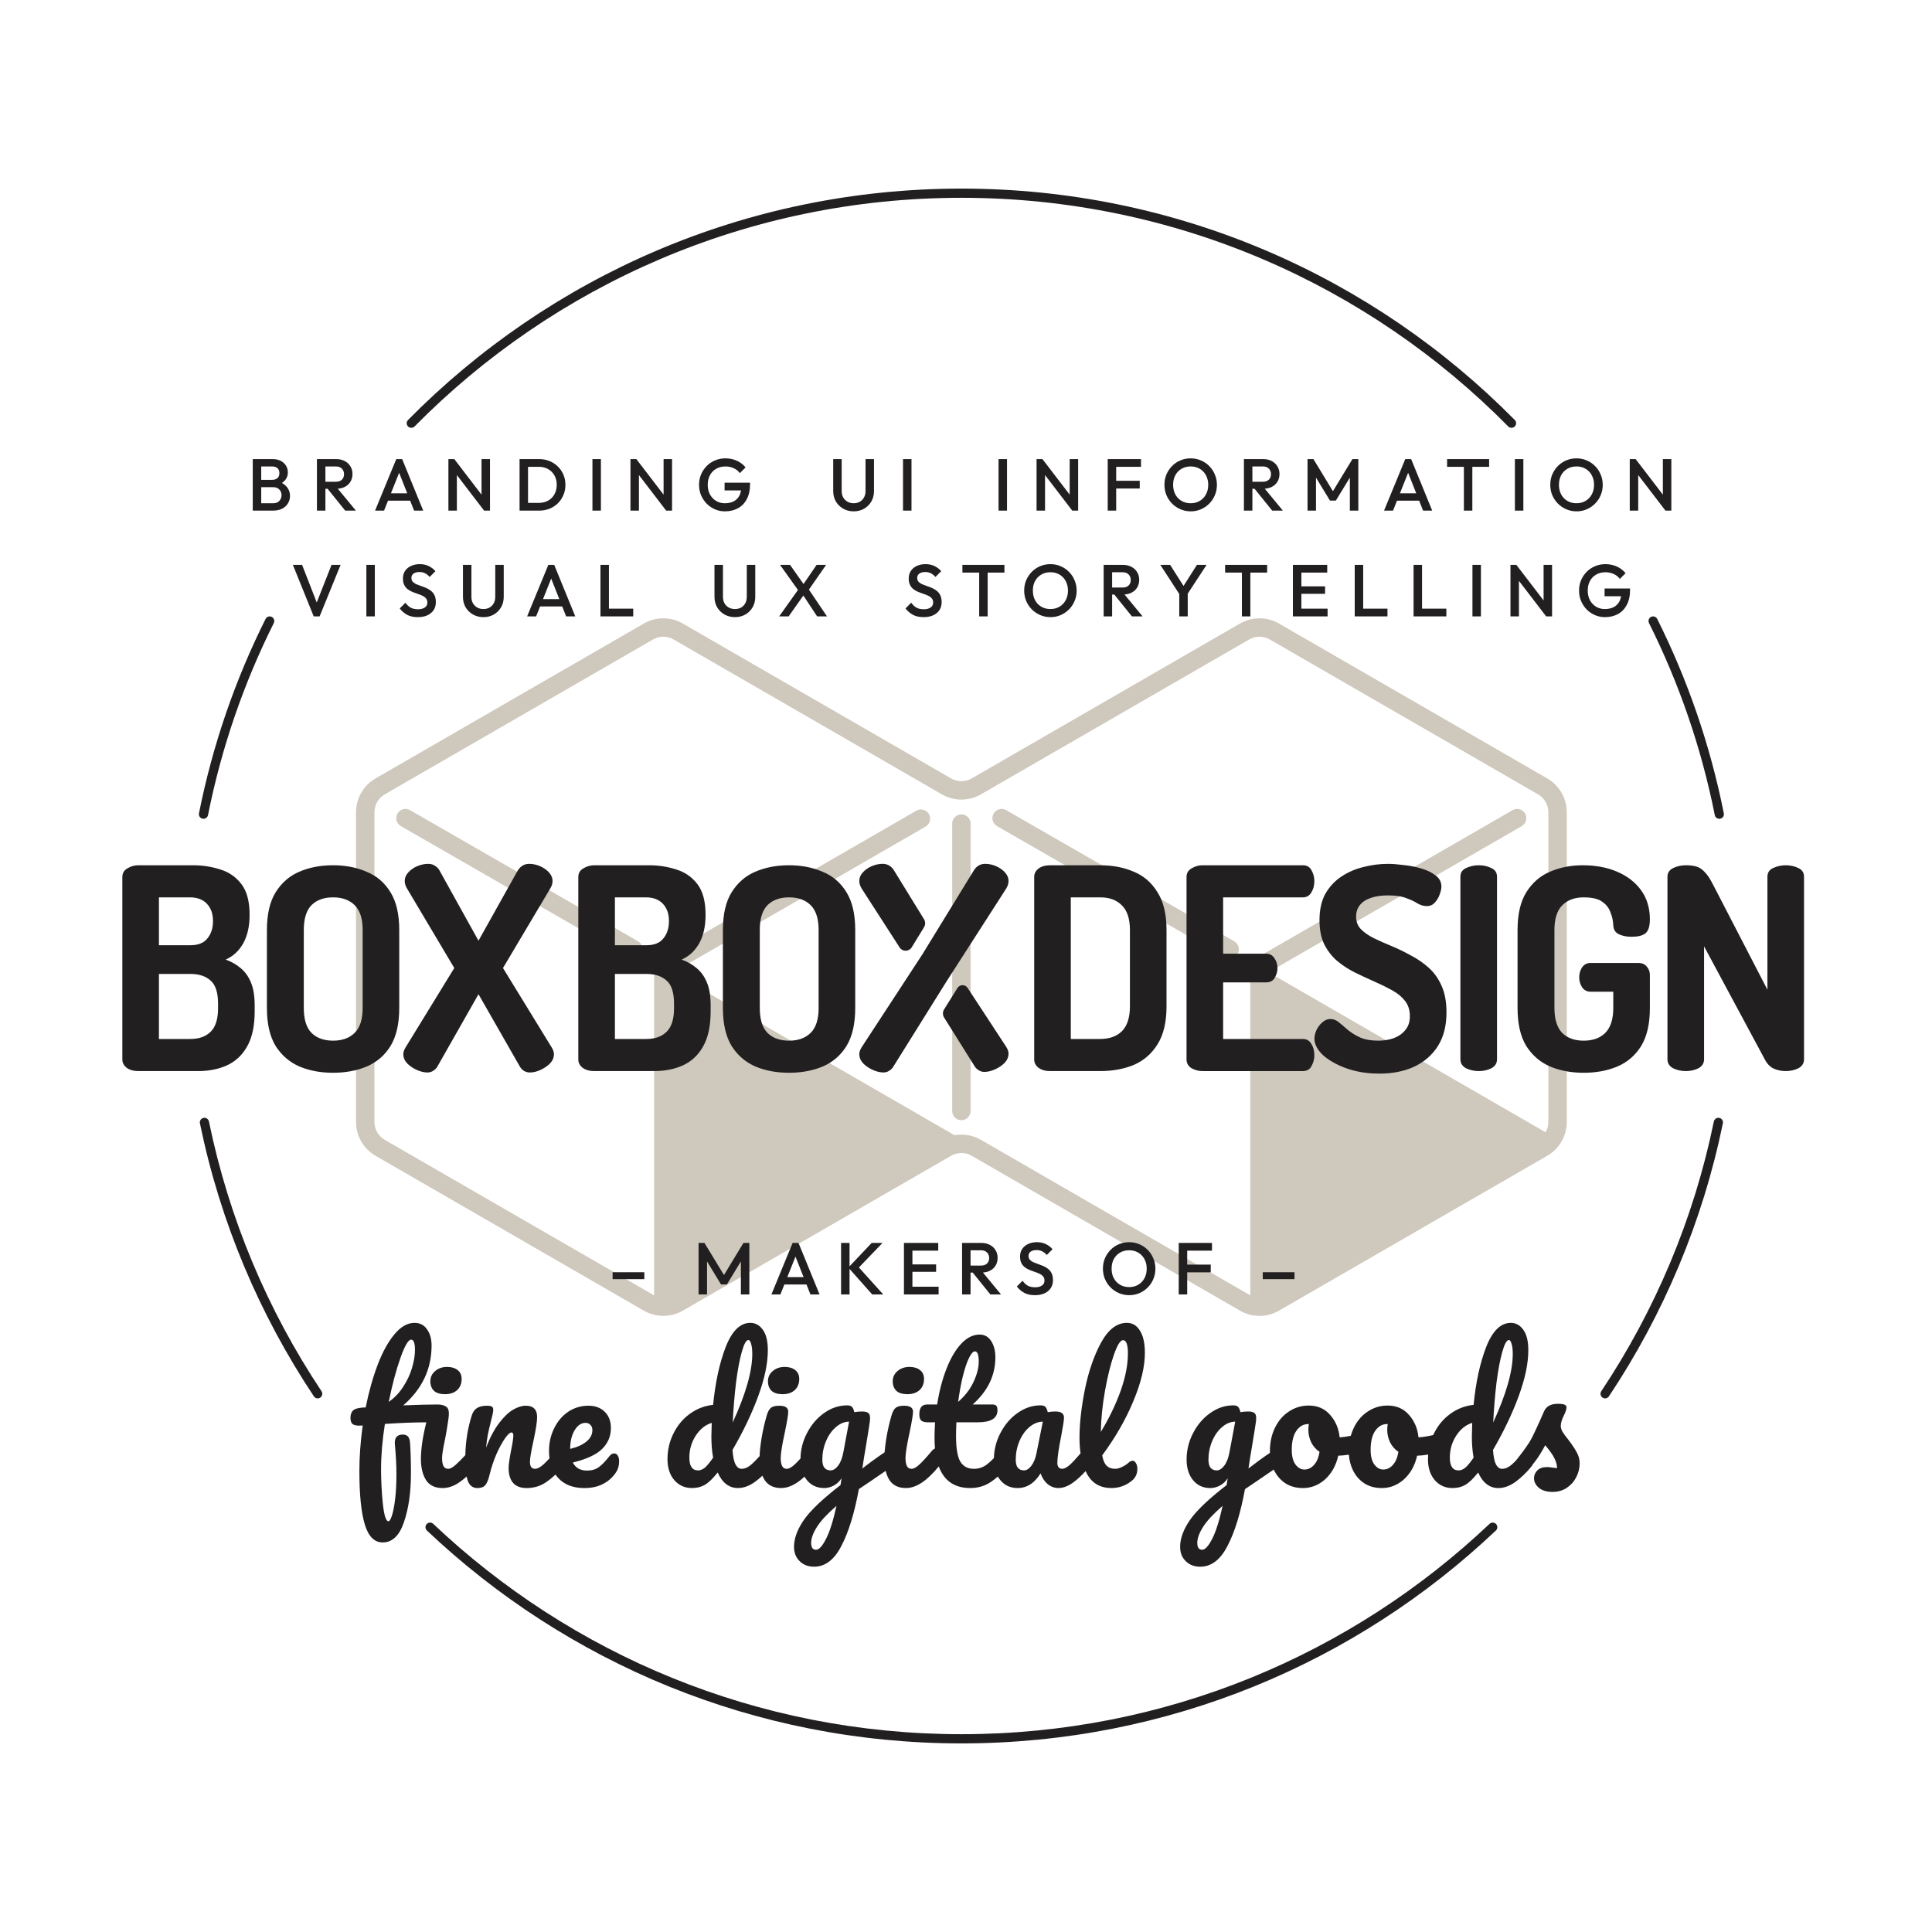 <svg fill="none" height="420" viewBox="0 0 420 420" width="420" xmlns="http://www.w3.org/2000/svg" xmlns:xlink="http://www.w3.org/1999/xlink"><filter id="a" color-interpolation-filters="sRGB" filterUnits="userSpaceOnUse" height="151.644" width="263.2" x="77.399" y="133.916"><feFlood flood-opacity="0" result="BackgroundImageFix"/><feBlend in="SourceGraphic" in2="BackgroundImageFix" mode="normal" result="shape"/><feColorMatrix in="SourceAlpha" result="hardAlpha" type="matrix" values="0 0 0 0 0 0 0 0 0 0 0 0 0 0 0 0 0 0 127 0"/><feOffset dy=".5"/><feComposite in2="hardAlpha" k2="-1" k3="1" operator="arithmetic"/><feColorMatrix type="matrix" values="0 0 0 0 0.577 0 0 0 0 0.512 0 0 0 0 0.423 0 0 0 0.5 0"/><feBlend in2="shape" mode="normal" result="effect1_innerShadow_451_58451"/></filter><g filter="url(#a)"><path clip-rule="evenodd" d="m148.439 135.052c-2.623-1.514-5.856-1.514-8.48 0l-58.32 33.671c-2.624 1.515-4.24 4.315-4.24 7.344v67.342c0 3.03 1.616 5.829 4.24 7.344l58.32 33.671c2.624 1.515 5.857 1.515 8.48 0l58.32-33.671c1.386-.8 3.094-.8 4.48 0l58.32 33.671c2.624 1.515 5.857 1.515 8.48 0l58.32-33.671c2.624-1.515 4.24-4.314 4.24-7.344v-67.342c0-3.029-1.616-5.829-4.24-7.344l-58.32-33.671c-2.623-1.514-5.856-1.514-8.48 0l-58.32 33.671c-1.386.801-3.094.801-4.48 0zm-6.48 3.464c1.386-.8 3.094-.8 4.48 0l58.32 33.671c2.624 1.515 5.857 1.515 8.48.001l58.32-33.672c1.386-.8 3.094-.8 4.48 0l58.32 33.671c1.386.801 2.24 2.28 2.24 3.88v67.342c0 .8-.213 1.569-.599 2.239l-59.907-34.588c.2-.36.497-.667.867-.881l53.848-31.089c.957-.552 1.285-1.776.732-2.732-.552-.957-1.775-1.285-2.732-.732l-53.848 31.089c-1.955 1.129-3.16 3.215-3.16 5.473v68.902c-.081-.041-.161-.084-.241-.13l-58.32-33.671c-1.76-1.016-3.794-1.351-5.734-1.003l-60.965-35.198c.199-.326.478-.604.821-.801l53.848-31.089c.956-.553 1.284-1.776.732-2.732-.553-.957-1.776-1.285-2.732-.732l-53.848 31.089c-1.956 1.129-3.16 3.215-3.16 5.473v68.794c-.082-.041-.162-.084-.242-.13l-58.32-33.671c-1.386-.8-2.24-2.279-2.24-3.88v-67.342c0-1.6.854-3.079 2.24-3.88zm69.04 40.024c0-1.104-.895-2-2-2-1.104 0-2 .896-2 2v62.484c0 1.104.896 2 2 2 1.105 0 2-.896 2-2zm-124.585-2.18c.551-.957 1.773-1.287 2.731-.736l49.572 28.512c.957.551 1.287 1.773.736 2.731-.55.957-1.773 1.287-2.73.736l-49.572-28.512c-.957-.551-1.287-1.773-.737-2.731zm132.328-.736c-.958-.551-2.181-.221-2.731.737-.551.957-.221 2.18.736 2.73l49.572 28.512c.958.551 2.18.221 2.731-.736.551-.958.221-2.18-.736-2.731z" fill="#a0927d" fill-opacity=".5" fill-rule="evenodd"/></g><path clip-rule="evenodd" d="m329.302 91.305c.624.632.173 1.695-.715 1.695-.271 0-.53-.109-.72-.301-30.28-30.682-72.353-49.699-118.867-49.699s-88.586 19.016-118.867 49.699c-.19.193-.449.301-.72.301-.888 0-1.339-1.062-.715-1.695 30.644-31.056 73.225-50.305 120.302-50.305s89.658 19.249 120.302 50.305zm-270.676 42.695c.745 0 1.228.788.894 1.455-6.512 13.032-11.37 27.036-14.298 41.735-.094.47-.506.81-.985.81-.629 0-1.102-.573-.979-1.189 2.964-14.885 7.883-29.066 14.479-42.263.168-.336.513-.548.889-.548zm314.152 43.19c.094.47.506.81.985.81.629 0 1.102-.573.979-1.189-2.964-14.885-7.883-29.066-14.479-42.263-.168-.336-.512-.548-.889-.548-.745 0-1.227.788-.894 1.455 6.512 13.032 11.37 27.036 14.298 41.735zm-328.339 65.81c.477 0 .888.337.984.805 4.38 21.306 12.819 41.132 24.472 58.633.443.666-.031 1.562-.831 1.562-.332 0-.642-.165-.826-.441-11.8-17.718-20.344-37.791-24.777-59.364-.127-.618.347-1.195.978-1.195zm303.666 59.438c-.443.666.031 1.562.831 1.562.332 0 .642-.165.826-.441 11.8-17.718 20.344-37.791 24.777-59.364.127-.618-.347-1.195-.978-1.195-.477 0-.888.337-.984.805-4.38 21.306-12.819 41.132-24.472 58.633zm-253.913 28.84c-.188-.178-.437-.278-.696-.278-.905 0-1.349 1.096-.692 1.718 30.287 28.687 71.186 46.282 116.195 46.282s85.909-17.595 116.196-46.282c.657-.622.213-1.718-.692-1.718-.259 0-.508.1-.696.278-29.927 28.34-70.338 45.722-114.808 45.722s-84.881-17.382-114.808-45.722zm6.964-14.935c.067-3.014.533-5.889 1.397-8.623.228-.735.596-1.267 1.102-1.596.532-.355 1.267-.532 2.204-.532.507 0 .862.063 1.064.19.203.126.304.367.304.722 0 .405-.19 1.317-.57 2.736-.253 1.013-.456 1.9-.608 2.66s-.278 1.697-.38 2.812c.836-2.179 1.774-3.952 2.812-5.32 1.039-1.368 2.052-2.344 3.04-2.926 1.014-.583 1.938-.874 2.774-.874 1.647 0 2.47.823 2.47 2.47 0 .988-.278 2.774-.836 5.358-.481 2.204-.722 3.66-.722 4.37 0 1.013.368 1.52 1.102 1.52.507 0 1.102-.304 1.786-.912.387-.345.841-.804 1.364-1.375-.071-.516-.106-1.058-.106-1.627 0-1.748.367-3.37 1.102-4.864.734-1.52 1.748-2.724 3.04-3.61 1.317-.887 2.799-1.33 4.446-1.33 1.469 0 2.647.443 3.534 1.33.886.861 1.33 2.039 1.33 3.534 0 1.748-.634 3.255-1.9 4.522-1.242 1.241-3.37 2.229-6.384 2.964.608 1.165 1.634 1.748 3.078 1.748 1.038 0 1.887-.241 2.546-.722.684-.482 1.469-1.292 2.356-2.432.304-.38.646-.57 1.026-.57.329 0 .582.152.76.456.202.304.304.722.304 1.254 0 .912-.216 1.697-.646 2.356-.71 1.089-1.647 1.938-2.812 2.546-1.14.608-2.508.912-4.104.912-2.432 0-4.32-.722-5.662-2.166-.222-.243-.426-.5-.611-.771-.645.622-1.316 1.17-2.015 1.645-1.241.861-2.66 1.292-4.256 1.292-1.292 0-2.267-.368-2.926-1.102-.658-.76-.988-1.85-.988-3.268 0-.71.178-1.976.532-3.8.33-1.596.494-2.698.494-3.306 0-.406-.139-.608-.418-.608-.329 0-.798.43-1.406 1.292-.582.836-1.19 1.95-1.824 3.344-.608 1.393-1.102 2.862-1.482 4.408-.278 1.19-.608 2.001-.988 2.432-.354.405-.924.608-1.71.608-.962 0-1.646-.507-2.052-1.52-.106-.283-.197-.613-.274-.991-.47.422-.959.816-1.467 1.181-1.241.886-2.495 1.33-3.762 1.33-1.647 0-2.85-.583-3.61-1.748-.735-1.166-1.102-2.711-1.102-4.636 0-.988.101-2.204.304-3.648.228-1.444.519-2.863.874-4.256-2.533 0-5.535.114-9.006.342-.557 3.546-.836 6.852-.836 9.918 0 2.356.127 4.813.38 7.372.279 2.584.684 3.876 1.216 3.876.253 0 .519-.444.798-1.33.279-.887.507-2.103.684-3.648.177-1.546.266-3.256.266-5.13 0-2.052-.114-4.269-.342-6.65-.051-.71.063-1.229.342-1.558.304-.355.747-.532 1.33-.532.532 0 .925.139 1.178.418.253.278.405.747.456 1.406.127 1.849.19 4.053.19 6.612 0 4.129-.507 7.663-1.52 10.602-.988 2.938-2.533 4.408-4.636 4.408-1.799 0-3.091-1.305-3.876-3.914-.785-2.584-1.178-6.473-1.178-11.666 0-3.066.241-6.346.722-9.842-.177.025-.405.038-.684.038-.785 0-1.317-.14-1.596-.418-.253-.279-.38-.71-.38-1.292 0-.634.165-1.14.494-1.52.355-.38 1.013-.608 1.976-.684.177-.026.456-.038.836-.038.684-3.42 1.558-6.524 2.622-9.31 1.064-2.787 2.28-4.991 3.648-6.612 1.368-1.647 2.812-2.47 4.332-2.47 1.191 0 2.103.468 2.736 1.406.659.912.988 2.09.988 3.534 0 5.092-2.052 9.424-6.156 12.996 3.091-.127 5.586-.19 7.486-.19.709 0 1.292.139 1.748.418.456.253.684.76.684 1.52 0 .506-.089 1.279-.266 2.318-.152 1.038-.329 2.077-.532 3.116-.456 2.153-.684 3.572-.684 4.256 0 .76.101 1.342.304 1.748.203.405.545.608 1.026.608.431 0 .975-.292 1.634-.874.516-.459 1.214-1.157 2.092-2.093zm-14.1-21.163c.937-2.635 1.71-3.952 2.318-3.952.557 0 .836.747.836 2.242 0 1.19-.215 2.495-.646 3.914-.405 1.393-1.039 2.748-1.9 4.066-.836 1.317-1.887 2.419-3.154 3.306.76-3.75 1.609-6.942 2.546-9.576zm7.296 7.182c.532.481 1.33.722 2.394.722 1.089 0 1.963-.292 2.622-.874.659-.608.988-1.419.988-2.432 0-.836-.291-1.482-.874-1.938-.583-.456-1.343-.684-2.28-.684-1.039 0-1.913.304-2.622.912-.684.582-1.026 1.317-1.026 2.204 0 .886.266 1.583.798 2.09zm30.549 8.588c.658-1.09 1.456-1.634 2.394-1.634.456 0 .81.152 1.064.456.278.278.418.658.418 1.14 0 .937-.431 1.76-1.292 2.47-.862.709-2.04 1.241-3.534 1.596v-.076c0-1.546.316-2.863.95-3.952zm40.23 5.601c.037-1.046.173-2.318.408-3.815.304-1.799.684-3.471 1.14-5.016.228-.811.532-1.368.912-1.672s.988-.456 1.824-.456c1.292 0 1.938.43 1.938 1.292 0 .633-.241 2.102-.722 4.408-.608 2.786-.912 4.674-.912 5.662 0 .76.101 1.342.304 1.748.203.405.545.608 1.026.608.456 0 1.026-.317 1.71-.95.358-.331.778-.763 1.26-1.295.034-1.941.502-3.777 1.404-5.507.937-1.824 2.178-3.281 3.724-4.37 1.57-1.115 3.23-1.672 4.978-1.672.557 0 .924.114 1.102.342.202.202.367.582.494 1.14.481-.102 1.038-.152 1.672-.152.633 0 1.076.101 1.33.304.278.177.418.544.418 1.102 0 .304-.013.544-.038.722-.102.785-.418 2.774-.95 5.966-.102.608-.216 1.279-.342 2.014-.102.709-.216 1.469-.342 2.28 1.667-1.299 3.279-2.469 4.835-3.509.065-.87.186-1.866.362-2.989.304-1.799.684-3.471 1.14-5.016.228-.811.532-1.368.912-1.672s.988-.456 1.824-.456c1.292 0 1.938.43 1.938 1.292 0 .633-.241 2.102-.722 4.408-.608 2.786-.912 4.674-.912 5.662 0 .76.101 1.342.304 1.748.203.405.545.608 1.026.608.456 0 1.026-.317 1.71-.95.684-.634 1.596-1.634 2.736-3.002.195-.228.406-.383.633-.464-.065-.724-.097-1.494-.097-2.31 0-1.115.038-2.242.114-3.382h-1.482c-.76 0-1.28-.14-1.558-.418-.254-.279-.38-.722-.38-1.33 0-1.419.57-2.128 1.71-2.128h2.166c.43-2.787 1.089-5.333 1.976-7.638.886-2.306 1.95-4.142 3.192-5.51 1.266-1.368 2.622-2.052 4.066-2.052 1.064 0 1.9.468 2.508 1.406.608.937.912 2.115.912 3.534 0 3.926-1.647 7.346-4.94 10.26h4.256c.405 0 .696.088.874.266.177.177.266.506.266.988 0 1.748-1.432 2.622-4.294 2.622h-4.636c-.051 1.266-.076 2.254-.076 2.964 0 2.634.304 4.484.912 5.548.633 1.064 1.621 1.596 2.964 1.596 1.089 0 2.052-.33 2.888-.988.446-.352.936-.798 1.469-1.337.046-1.912.513-3.721 1.403-5.427.937-1.824 2.178-3.281 3.724-4.37 1.57-1.115 3.23-1.672 4.978-1.672.557 0 .924.114 1.102.342.202.202.367.582.494 1.14.532-.102 1.089-.152 1.672-.152 1.241 0 1.862.443 1.862 1.33 0 .532-.19 1.798-.57 3.8-.583 2.913-.874 4.94-.874 6.08 0 .38.088.684.266.912.202.228.456.342.76.342.481 0 1.064-.304 1.748-.912.583-.54 1.34-1.356 2.273-2.447-.155-1.038-.232-2.161-.232-3.367 0-3.091.393-6.612 1.178-10.564.811-3.952 1.989-7.347 3.534-10.184 1.571-2.838 3.433-4.256 5.586-4.256 1.216 0 2.166.57 2.85 1.71.71 1.114 1.064 2.723 1.064 4.826 0 3.014-.836 6.51-2.508 10.488-1.646 3.977-3.901 7.904-6.764 11.78.178 1.038.494 1.786.95 2.242s1.077.684 1.862.684c.431 0 .912-.127 1.444-.38.558-.254 1.064-.583 1.52-.988.279-.254.558-.38.836-.38.304 0 .545.177.722.532.203.329.304.734.304 1.216 0 1.064-.38 1.912-1.14 2.546-1.317 1.089-2.812 1.634-4.484 1.634-2.406 0-4.167-1.001-5.282-3.002-.121-.221-.236-.449-.345-.685-.808.901-1.652 1.687-2.532 2.357-1.166.886-2.293 1.33-3.382 1.33-.836 0-1.609-.279-2.318-.836-.684-.583-1.204-1.368-1.558-2.356-1.318 2.128-2.977 3.192-4.978 3.192-1.571 0-2.825-.57-3.762-1.71-.203-.247-.384-.51-.543-.79-.505.445-1.029.847-1.569 1.208-1.292.861-2.774 1.292-4.446 1.292-3.393 0-5.672-1.567-6.837-4.699-.027.034-.054.068-.083.101-2.508 3.065-4.851 4.598-7.03 4.598-1.647 0-2.85-.583-3.61-1.748-.359-.571-.631-1.232-.815-1.984-1.479 1.002-2.611 1.777-3.394 2.326l-2.432 1.634c-.963 5.244-2.23 9.36-3.8 12.35-1.546 3.014-3.522 4.522-5.928 4.522-1.292 0-2.344-.406-3.154-1.216-.811-.786-1.216-1.824-1.216-3.116 0-1.799.709-3.737 2.128-5.814 1.418-2.052 4.078-4.586 7.98-7.6l.228-1.482c-.431.684-1.001 1.216-1.71 1.596-.684.354-1.368.532-2.052.532-1.571 0-2.825-.57-3.762-1.71-.197-.24-.373-.495-.529-.765-1.775 1.65-3.462 2.475-5.061 2.475-1.647 0-2.85-.583-3.61-1.748-.183-.29-.343-.603-.48-.94-.524.489-1.069.942-1.634 1.358-1.242.886-2.47 1.33-3.686 1.33-1.926 0-3.395-1.128-4.408-3.382-1.064 1.342-2.002 2.242-2.812 2.698-.786.456-1.71.684-2.774.684-1.546 0-2.825-.57-3.839-1.71-.987-1.166-1.481-2.673-1.481-4.522 0-2.027.43-3.902 1.292-5.624.861-1.748 2.039-3.167 3.534-4.256 1.52-1.115 3.217-1.774 5.092-1.976.481-4.915 1.393-9.108 2.736-12.578 1.368-3.496 3.154-5.244 5.357-5.244 1.09 0 1.989.494 2.699 1.482.734.988 1.102 2.482 1.102 4.484 0 2.837-.697 6.156-2.09 9.956-1.394 3.8-3.256 7.701-5.586 11.704.101 1.469.316 2.52.646 3.154.354.633.798.95 1.33.95.684 0 1.38-.304 2.09-.912.491-.421 1.098-1.037 1.82-1.847zm-3.873-22.663c.482-1.723.963-2.584 1.444-2.584.229 0 .418.266.571.798.177.532.265 1.279.265 2.242 0 3.749-1.418 8.714-4.255 14.896.152-3.015.392-5.903.722-8.664.354-2.762.772-4.991 1.253-6.688zm-8.055 25.194c-.482.38-.963.57-1.444.57-1.267 0-1.9-.925-1.9-2.774 0-1.748.456-3.332 1.368-4.75.937-1.444 2.102-2.382 3.496-2.812-.051 1.368-.077 2.356-.077 2.964 0 1.697.127 3.23.381 4.598-.735 1.064-1.343 1.798-1.824 2.204zm14.54-16.72c.532.481 1.33.722 2.394.722 1.089 0 1.963-.292 2.622-.874.659-.608.988-1.419.988-2.432 0-.836-.291-1.482-.874-1.938s-1.343-.684-2.28-.684c-1.039 0-1.913.304-2.622.912-.684.582-1.026 1.317-1.026 2.204 0 .886.266 1.583.798 2.09zm14.482 16.226c-.532.709-1.09 1.064-1.672 1.064-.558 0-1.001-.19-1.33-.57-.304-.38-.456-.963-.456-1.748 0-1.419.266-2.762.798-4.028.532-1.267 1.241-2.28 2.128-3.04.886-.786 1.849-1.191 2.888-1.216l-1.216 6.498c-.228 1.317-.608 2.33-1.14 3.04zm-2.698 16.036c-.786 1.52-1.495 2.28-2.128 2.28-.38 0-.659-.14-.836-.418-.152-.279-.228-.634-.228-1.064 0-1.014.43-2.192 1.292-3.534.861-1.343 2.267-2.85 4.218-4.522-.735 3.318-1.508 5.738-2.318 7.258zm15.343-32.262c.532.481 1.33.722 2.394.722 1.089 0 1.963-.292 2.622-.874.659-.608.988-1.419.988-2.432 0-.836-.291-1.482-.874-1.938s-1.343-.684-2.28-.684c-1.039 0-1.913.304-2.622.912-.684.582-1.026 1.317-1.026 2.204 0 .886.266 1.583.798 2.09zm15.774-7.144c.481-.963.912-1.444 1.292-1.444.557 0 .836.747.836 2.242 0 1.317-.38 2.786-1.14 4.408-.735 1.596-1.85 3.04-3.344 4.332.278-2.052.62-3.914 1.026-5.586.43-1.698.874-3.015 1.33-3.952zm13.55 23.446c-.507.658-1.039.988-1.596.988-.558 0-1.001-.19-1.33-.57-.304-.38-.456-.963-.456-1.748 0-1.419.266-2.762.798-4.028.532-1.267 1.241-2.28 2.128-3.04.912-.786 1.9-1.191 2.964-1.216l-1.406 6.992c-.228 1.089-.596 1.963-1.102 2.622zm17.963-24.168c.735-2.103 1.394-3.154 1.976-3.154.71 0 1.064.962 1.064 2.888 0 2.457-.532 5.18-1.596 8.17-1.064 2.964-2.495 5.928-4.294 8.892.051-2.863.355-5.852.912-8.968.558-3.116 1.204-5.726 1.938-7.828zm33.914 21.346c-.004-.11-.005-.221-.005-.332 0-1.926.367-3.636 1.102-5.13.734-1.52 1.748-2.698 3.04-3.534 1.292-.862 2.723-1.292 4.294-1.292 1.925 0 3.47.671 4.636 2.014 1.19 1.317 1.887 2.951 2.09 4.902.722-.046 1.528-.158 2.417-.334.172-.615.394-1.201.667-1.756.735-1.52 1.748-2.698 3.04-3.534 1.292-.862 2.724-1.292 4.294-1.292 1.926 0 3.471.671 4.636 2.014 1.191 1.317 1.888 2.951 2.09 4.902.925-.059 1.988-.225 3.188-.498.053-.114.107-.226.163-.338.861-1.748 2.039-3.167 3.534-4.256 1.52-1.115 3.217-1.774 5.092-1.976.481-4.915 1.393-9.108 2.736-12.578 1.368-3.496 3.154-5.244 5.358-5.244 1.089 0 1.988.494 2.698 1.482.734.988 1.102 2.482 1.102 4.484 0 2.837-.697 6.156-2.09 9.956-1.394 3.8-3.256 7.701-5.586 11.704.101 1.469.316 2.52.646 3.154.354.633.798.95 1.33.95.684 0 1.38-.304 2.09-.912.256-.22.543-.492.862-.817 1.28-1.595 2.255-2.919 2.924-3.971.456-.735.912-1.609 1.368-2.622.482-1.014 1.102-2.394 1.862-4.142.482-1.115 1.482-1.672 3.002-1.672.71 0 1.204.063 1.482.19.279.126.418.329.418.608 0 .152-.05.392-.152.722-.101.329-.24.658-.418.988-.456.912-.684 1.684-.684 2.318 0 .38.127.798.38 1.254.279.456.697 1.026 1.254 1.71.811 1.064 1.419 1.976 1.824 2.736.431.734.646 1.545.646 2.432 0 1.064-.253 2.077-.76 3.04-.481.937-1.165 1.697-2.052 2.28-.886.582-1.9.874-3.04.874-1.317 0-2.33-.304-3.04-.912-.684-.608-1.026-1.292-1.026-2.052 0-.659.241-1.229.722-1.71.482-.482 1.191-.722 2.128-.722.33 0 .71.038 1.14.114l1.026.114c-.025-.659-.177-1.28-.456-1.862-.253-.583-.582-1.14-.988-1.672-.405-.558-.785-1.039-1.14-1.444-.785 1.494-1.57 2.736-2.356 3.724-.115.149-.232.298-.35.445-.099.2-.219.381-.358.543-1.039 1.266-2.179 2.356-3.42 3.268-1.242.886-2.47 1.33-3.686 1.33-1.926 0-3.395-1.128-4.408-3.382-1.064 1.342-2.002 2.242-2.812 2.698-.786.456-1.71.684-2.774.684-1.546 0-2.825-.57-3.838-1.71-.988-1.166-1.482-2.673-1.482-4.522 0-.353.013-.701.039-1.045-.769.13-1.57.212-2.402.247-.481 2.128-1.431 3.838-2.85 5.13-1.418 1.266-3.027 1.9-4.826 1.9-1.52 0-2.824-.368-3.914-1.102-1.064-.735-1.874-1.71-2.432-2.926-.462-1.008-.732-2.086-.811-3.234-.741.121-1.512.198-2.311.232-.482 2.128-1.432 3.838-2.85 5.13-1.419 1.266-3.028 1.9-4.826 1.9-1.52 0-2.825-.368-3.914-1.102-1.063-.734-1.872-1.707-2.429-2.92-1.692 1.144-2.966 2.016-3.823 2.616l-2.432 1.634c-.963 5.244-2.229 9.36-3.8 12.35-1.545 3.014-3.521 4.522-5.928 4.522-1.292 0-2.343-.406-3.154-1.216-.811-.786-1.216-1.824-1.216-3.116 0-1.799.709-3.737 2.128-5.814 1.419-2.052 4.079-4.586 7.98-7.6l.228-1.482c-.431.684-1.001 1.216-1.71 1.596-.684.354-1.368.532-2.052.532-1.571 0-2.825-.57-3.762-1.71s-1.406-2.635-1.406-4.484c0-2.027.469-3.94 1.406-5.738.937-1.824 2.179-3.281 3.724-4.37 1.571-1.115 3.23-1.672 4.978-1.672.557 0 .925.114 1.102.342.203.202.367.582.494 1.14.481-.102 1.039-.152 1.672-.152s1.077.101 1.33.304c.279.177.418.544.418 1.102 0 .304-.013.544-.038.722-.101.785-.418 2.774-.95 5.966-.101.608-.215 1.279-.342 2.014-.101.709-.215 1.469-.342 2.28 1.605-1.251 3.159-2.381 4.661-3.392zm-9.905 2.746c-.532.709-1.089 1.064-1.672 1.064-.557 0-1.001-.19-1.33-.57-.304-.38-.456-.963-.456-1.748 0-1.419.266-2.762.798-4.028.532-1.267 1.241-2.28 2.128-3.04.887-.786 1.849-1.191 2.888-1.216l-1.216 6.498c-.228 1.317-.608 2.33-1.14 3.04zm-2.698 16.036c-.785 1.52-1.495 2.28-2.128 2.28-.38 0-.659-.14-.836-.418-.152-.279-.228-.634-.228-1.064 0-1.014.431-2.192 1.292-3.534.861-1.343 2.267-2.85 4.218-4.522-.735 3.318-1.507 5.738-2.318 7.258zm22.174-16.15c-.583.658-1.28.988-2.09.988-.735 0-1.381-.368-1.938-1.102-.532-.735-.798-1.799-.798-3.192 0-1.774.329-3.142.988-4.104.684-.988 1.532-1.482 2.546-1.482h.19c-.076.405-.114.81-.114 1.216 0 .962.202 1.874.608 2.736.43.861 1.038 1.558 1.824 2.09-.203 1.241-.608 2.191-1.216 2.85zm17.144 0c-.582.658-1.279.988-2.09.988-.734 0-1.38-.368-1.938-1.102-.532-.735-.798-1.799-.798-3.192 0-1.774.33-3.142.988-4.104.684-.988 1.533-1.482 2.546-1.482h.19c-.076.405-.114.81-.114 1.216 0 .962.203 1.874.608 2.736.431.861 1.039 1.558 1.824 2.09-.202 1.241-.608 2.191-1.216 2.85zm23.795-24.586c.481-1.723.962-2.584 1.444-2.584.228 0 .418.266.57.798.177.532.266 1.279.266 2.242 0 3.749-1.419 8.714-4.256 14.896.152-3.015.392-5.903.722-8.664.354-2.762.772-4.991 1.254-6.688zm-8.056 25.194c-.482.38-.963.57-1.444.57-1.267 0-1.9-.925-1.9-2.774 0-1.748.456-3.332 1.368-4.75.937-1.444 2.102-2.382 3.496-2.812-.051 1.368-.076 2.356-.076 2.964 0 1.697.126 3.23.38 4.598-.735 1.064-1.343 1.798-1.824 2.204zm-185.349-41.01v-1.504h6.896v1.504zm18.687 3.328v-11.2h1.28l4.24 6.979 4.24-6.979h1.28v11.2h-1.84v-7.172l-3.04 4.996h-1.28l-3.04-4.996v7.172zm15.837 0 4.608-11.2h1.28l4.576 11.2h-1.984l-.853-2.16h-4.814l-.861 2.16zm5.231-8.225 1.764 4.465h-3.544zm16.678 8.225-4.928-5.552v5.552h-1.84v-11.2h1.84v5.089l4.816-5.089h2.352l-5.13 5.336 5.29 5.864zm6.901 0v-11.2h1.264.576 5.616v1.68h-5.616v2.992h5.152v1.616h-5.152v3.232h5.696v1.68h-5.696-.576zm14.478 0v-4.752h.474l3.83 4.752h2.32l-3.93-4.763c.564-.037 1.068-.167 1.514-.389.533-.267.944-.64 1.232-1.12.298-.48.448-1.045.448-1.696 0-.619-.15-1.168-.448-1.648-.288-.491-.699-.875-1.232-1.152-.534-.288-1.152-.432-1.856-.432h-2.352-.576-1.264v11.2zm2.256-6.272h-2.256v-3.328h2.272c.565 0 1.002.16 1.312.48.309.32.464.715.464 1.184 0 .523-.16.933-.48 1.232-.31.288-.747.432-1.312.432zm11.724 6.432c-.886 0-1.638-.16-2.256-.48-.619-.32-1.174-.789-1.664-1.408l1.248-1.248c.309.448.677.8 1.104 1.056.426.245.97.368 1.632.368.618 0 1.109-.128 1.472-.384.373-.256.56-.608.56-1.056 0-.373-.096-.677-.288-.912s-.448-.427-.768-.576c-.31-.16-.656-.299-1.04-.416-.374-.128-.752-.267-1.136-.416-.374-.16-.72-.357-1.04-.592-.31-.235-.56-.539-.752-.912s-.288-.848-.288-1.424c0-.661.16-1.221.48-1.68.33-.469.773-.827 1.328-1.072.554-.245 1.173-.368 1.856-.368.736 0 1.392.144 1.968.432.586.288 1.061.656 1.424 1.104l-1.248 1.248c-.32-.363-.656-.629-1.008-.8-.342-.181-.736-.272-1.184-.272-.555 0-.992.112-1.312.336-.31.224-.464.539-.464.944 0 .341.096.619.288.832.192.203.442.379.752.528.32.139.666.272 1.04.4.384.128.762.272 1.136.432.384.16.73.368 1.04.624.32.245.576.565.768.96s.288.891.288 1.488c0 1.003-.358 1.797-1.072 2.384-.704.587-1.659.88-2.864.88zm20.525 0c-.8 0-1.546-.149-2.24-.448-.693-.299-1.301-.709-1.824-1.232-.522-.533-.933-1.147-1.232-1.84-.288-.704-.432-1.456-.432-2.256s.144-1.547.432-2.24c.299-.693.704-1.301 1.216-1.824.523-.533 1.126-.944 1.808-1.232.694-.299 1.44-.448 2.24-.448s1.542.149 2.224.448c.694.288 1.302.699 1.824 1.232.523.523.928 1.136 1.216 1.84.299.693.448 1.44.448 2.24s-.149 1.552-.448 2.256c-.288.693-.693 1.301-1.216 1.824-.512.523-1.114.933-1.808 1.232-.682.299-1.418.448-2.208.448zm-.032-1.76c.758 0 1.419-.171 1.984-.512.576-.341 1.024-.811 1.344-1.408.331-.608.496-1.307.496-2.096 0-.587-.096-1.12-.288-1.6-.181-.491-.442-.912-.784-1.264-.341-.363-.746-.64-1.216-.832-.458-.192-.97-.288-1.536-.288-.746 0-1.408.171-1.984.512-.565.331-1.013.795-1.344 1.392-.32.597-.48 1.291-.48 2.08 0 .587.091 1.131.272 1.632.192.491.454.912.784 1.264.342.352.747.629 1.216.832.47.192.982.288 1.536.288zm10.784-9.6h1.263.577 5.392v1.68h-5.392v3.04h5.119v1.68h-5.119v4.8h-1.84zm18.269 7.872v-1.504h6.896v1.504zm-183.9-45.474c.816.367 1.591.55 2.326.55.449 0 .857-.122 1.224-.367.408-.245.714-.551.918-.918l8.937-15.73 8.997 15.73c.204.367.49.673.857.918.408.245.836.367 1.285.367.776 0 1.551-.183 2.326-.55.816-.368 1.51-.837 2.081-1.408.571-.612.857-1.286.857-2.02 0-.449-.163-.938-.49-1.469l-10.588-17.26 10.221-17.199c.367-.572.551-1.143.551-1.714 0-.694-.265-1.326-.796-1.897-.53-.572-1.183-1.021-1.958-1.347-.776-.326-1.551-.49-2.326-.49-.612 0-1.143.164-1.591.49-.409.286-.755.694-1.041 1.224l-8.385 14.996-8.324-14.996c-.245-.53-.592-.938-1.04-1.224-.408-.326-.939-.49-1.591-.49-.735 0-1.51.164-2.326.49-.775.326-1.428.775-1.959 1.347-.53.571-.796 1.203-.796 1.897 0 .571.184 1.142.551 1.714l10.222 17.199-10.589 17.26c-.327.531-.49 1.02-.49 1.469 0 .734.286 1.408.857 2.02.571.571 1.265 1.04 2.081 1.408zm-18.206.612c-2.693 0-5.121-.449-7.284-1.347-2.163-.938-3.897-2.428-5.203-4.468-1.265-2.081-1.897-4.835-1.897-8.263v-16.954c0-3.428.632-6.162 1.897-8.202 1.306-2.081 3.019-3.57 5.141-4.468 2.163-.938 4.611-1.408 7.345-1.408 2.693 0 5.121.47 7.284 1.408 2.203.898 3.938 2.387 5.202 4.468 1.265 2.04 1.897 4.774 1.897 8.202v16.954c0 3.428-.632 6.182-1.897 8.263-1.265 2.04-2.999 3.53-5.202 4.468-2.163.898-4.59 1.347-7.284 1.347zm0-6.978c1.999 0 3.57-.571 4.713-1.714 1.143-1.142 1.714-2.938 1.714-5.386v-16.954c0-2.448-.571-4.244-1.714-5.386-1.143-1.143-2.713-1.714-4.713-1.714s-3.57.571-4.713 1.714c-1.102 1.142-1.653 2.938-1.653 5.386v16.954c0 2.448.551 4.244 1.653 5.386 1.143 1.143 2.713 1.714 4.713 1.714zm-44.896 5.876c.653.49 1.51.734 2.571.734h13.037c2.285 0 4.346-.408 6.182-1.224 1.877-.857 3.346-2.224 4.407-4.101 1.102-1.917 1.653-4.468 1.653-7.65v-1.286c0-2.04-.265-3.693-.796-4.957-.53-1.306-1.265-2.347-2.204-3.122-.939-.816-2.04-1.449-3.305-1.897 1.591-.694 2.856-1.857 3.795-3.489.939-1.673 1.408-3.754 1.408-6.243 0-2.897-.592-5.121-1.775-6.672-1.183-1.55-2.713-2.611-4.59-3.183-1.877-.612-3.856-.918-5.937-.918h-11.874c-.857 0-1.653.225-2.387.674-.735.408-1.102 1.04-1.102 1.897v39.662c0 .694.306 1.285.918 1.775zm13.894-6.243h-6.855v-14.139h6.855c1.877 0 3.346.49 4.407 1.469 1.061.939 1.591 2.612 1.591 5.019v.979c0 2.326-.53 4.02-1.591 5.08-1.061 1.061-2.53 1.592-4.407 1.592zm0-20.382h-6.855v-10.405h6.794c1.02 0 1.897.204 2.632.612.735.408 1.306 1 1.714 1.775.408.734.612 1.653.612 2.754 0 1.551-.408 2.816-1.224 3.795-.775.979-2 1.469-3.672 1.469zm148.336 27.109c.816.368 1.591.551 2.325.551.449 0 .857-.122 1.225-.367.408-.245.714-.551.918-.918l11.598-18.576 12.884-20.046c.368-.571.551-1.142.551-1.713 0-.694-.265-1.326-.796-1.898-.53-.571-1.183-1.02-1.958-1.346-.775-.327-1.551-.49-2.326-.49-.612 0-1.142.163-1.591.49-.408.285-.755.693-1.041 1.224l-11.017 17.964-13.221 20.229c-.326.53-.489 1.02-.489 1.469 0 .734.285 1.408.857 2.02.571.571 1.264 1.04 2.081 1.407zm15.498-11.392c-.338-.54-.339-1.225-.001-1.765l2.914-4.668c.512-.797 1.674-.802 2.193-.01l8.408 12.832c.327.529.49 1.017.49 1.465 0 .732-.286 1.404-.857 2.014-.571.57-1.265 1.038-2.081 1.404s-1.591.549-2.326.549c-.449 0-.857-.122-1.224-.366-.408-.244-.714-.549-.918-.916zm-4.368-21.368c.328.535.329 1.208.001 1.743l-2.703 4.407c-.613.938-1.989.934-2.596-.008l-8.219-12.752c-.367-.57-.551-1.14-.551-1.71 0-.691.266-1.322.796-1.892.531-.57 1.183-1.017 1.959-1.343.775-.325 1.55-.488 2.326-.488.612 0 1.142.163 1.591.488.408.285.755.692 1.04 1.221zm-29.338 33.378c-2.693 0-5.121-.449-7.283-1.347-2.163-.938-3.897-2.428-5.203-4.468-1.265-2.081-1.897-4.835-1.897-8.263v-16.954c0-3.428.632-6.162 1.897-8.202 1.306-2.081 3.019-3.57 5.141-4.468 2.163-.938 4.611-1.408 7.345-1.408 2.693 0 5.121.47 7.284 1.408 2.203.898 3.937 2.387 5.202 4.468 1.265 2.04 1.898 4.774 1.898 8.202v16.954c0 3.428-.633 6.182-1.898 8.263-1.265 2.04-2.999 3.53-5.202 4.468-2.163.898-4.591 1.347-7.284 1.347zm0-6.978c2 0 3.57-.571 4.713-1.714 1.143-1.142 1.714-2.938 1.714-5.386v-16.954c0-2.448-.571-4.244-1.714-5.386-1.143-1.143-2.713-1.714-4.713-1.714-1.999 0-3.57.571-4.713 1.714-1.102 1.142-1.652 2.938-1.652 5.386v16.954c0 2.448.55 4.244 1.652 5.386 1.143 1.143 2.714 1.714 4.713 1.714zm-44.896 5.876c.653.49 1.51.734 2.57.734h13.037c2.286 0 4.346-.408 6.182-1.224 1.877-.857 3.346-2.224 4.407-4.101 1.102-1.917 1.653-4.468 1.653-7.65v-1.286c0-2.04-.265-3.692-.796-4.957-.53-1.306-1.265-2.347-2.203-3.122-.939-.816-2.041-1.449-3.305-1.897 1.591-.694 2.856-1.857 3.794-3.489.939-1.673 1.408-3.754 1.408-6.243 0-2.897-.592-5.121-1.775-6.672-1.183-1.55-2.713-2.611-4.59-3.182-1.877-.613-3.856-.919-5.937-.919h-11.875c-.856 0-1.652.225-2.387.674-.734.408-1.101 1.04-1.101 1.897v39.662c0 .694.306 1.285.918 1.775zm13.894-6.243h-6.855v-14.139h6.855c1.877 0 3.346.49 4.407 1.469 1.06.939 1.591 2.612 1.591 5.019v.979c0 2.326-.531 4.02-1.591 5.081-1.061 1.06-2.53 1.591-4.407 1.591zm0-20.382h-6.855v-10.405h6.793c1.021 0 1.898.204 2.632.612.735.408 1.306 1 1.714 1.775.408.735.612 1.653.612 2.754 0 1.551-.408 2.816-1.224 3.795-.775.979-1.999 1.469-3.672 1.469zm225.939 27.359c-.979 0-1.897-.204-2.754-.612-.816-.448-1.225-1.101-1.225-1.958v-39.662c0-.857.409-1.489 1.225-1.898.857-.408 1.775-.612 2.754-.612s1.775.102 2.387.306c.653.204 1.245.613 1.775 1.225.571.571 1.163 1.469 1.775 2.693l11.813 22.83v-24.544c0-.898.408-1.53 1.224-1.898.857-.408 1.775-.612 2.754-.612 1.02 0 1.939.204 2.755.612.816.368 1.224 1 1.224 1.898v39.662c0 .857-.408 1.51-1.224 1.958-.816.408-1.735.612-2.755.612-.938 0-1.815-.183-2.632-.55-.775-.368-1.407-1.021-1.897-1.959l-13.221-24.605v24.544c0 .857-.408 1.51-1.224 1.958-.816.408-1.734.612-2.754.612zm-29.468-.979c2.162.898 4.59 1.347 7.283 1.347s5.121-.449 7.284-1.347c2.203-.938 3.937-2.428 5.202-4.468 1.265-2.081 1.898-4.835 1.898-8.263v-7.161c0-.734-.225-1.347-.674-1.836-.408-.531-1.02-.796-1.836-.796h-10.405c-.775 0-1.387.327-1.836.979-.408.653-.612 1.367-.612 2.143 0 .775.204 1.489.612 2.142.449.653 1.061.979 1.836.979h4.958v3.55c0 2.408-.571 4.203-1.714 5.386-1.142 1.143-2.713 1.714-4.713 1.714-1.999 0-3.57-.571-4.713-1.714-1.102-1.183-1.652-2.978-1.652-5.386v-16.954c0-2.408.55-4.183 1.652-5.325 1.143-1.183 2.714-1.775 4.713-1.775 1.795 0 3.122.306 3.979.918.897.612 1.509 1.387 1.836 2.326.367.898.571 1.836.612 2.815.041.939.449 1.592 1.224 1.959s1.693.551 2.754.551c1.347 0 2.346-.245 2.999-.735.653-.53.98-1.55.98-3.06 0-2.448-.633-4.55-1.898-6.304-1.265-1.755-2.999-3.101-5.202-4.04-2.163-.938-4.672-1.408-7.529-1.408-2.57 0-4.937.47-7.1 1.408-2.122.898-3.835 2.387-5.141 4.468-1.265 2.04-1.897 4.774-1.897 8.202v16.954c0 3.428.632 6.182 1.897 8.263 1.306 2.04 3.04 3.53 5.203 4.468zm-15.546.979c-.979 0-1.897-.204-2.754-.612-.816-.448-1.224-1.101-1.224-1.958v-39.662c0-.898.408-1.53 1.224-1.898.857-.408 1.775-.612 2.754-.612 1.02 0 1.938.204 2.754.612.817.368 1.225 1 1.225 1.898v39.662c0 .857-.408 1.51-1.225 1.958-.816.408-1.734.612-2.754.612zm-28.794-.612c2.162.776 4.57 1.163 7.222 1.163 2.816 0 5.305-.489 7.467-1.469 2.204-1.02 3.938-2.509 5.203-4.468 1.265-1.999 1.897-4.447 1.897-7.345 0-2.285-.347-4.202-1.04-5.753-.694-1.591-1.632-2.917-2.816-3.978-1.183-1.061-2.489-1.959-3.917-2.693-1.387-.776-2.775-1.449-4.162-2.02-1.387-.572-2.673-1.143-3.856-1.714-1.143-.571-2.081-1.224-2.816-1.959-.693-.734-1.04-1.632-1.04-2.693 0-1.02.265-1.856.796-2.509.53-.694 1.326-1.224 2.387-1.592 1.061-.367 2.305-.55 3.733-.55 1.714 0 3.061.204 4.04.612 1.02.367 1.836.754 2.448 1.163.653.367 1.306.55 1.959.55.734 0 1.326-.265 1.775-.795.489-.531.836-1.122 1.04-1.775.245-.653.367-1.204.367-1.653 0-1.02-.428-1.836-1.285-2.448-.816-.653-1.877-1.163-3.183-1.53-1.265-.368-2.55-.612-3.856-.735-1.265-.163-2.366-.245-3.305-.245-1.754 0-3.509.225-5.264.674-1.754.408-3.366 1.101-4.835 2.081-1.428.938-2.591 2.183-3.489 3.733-.857 1.551-1.285 3.469-1.285 5.754 0 2.081.347 3.835 1.041 5.263.734 1.429 1.672 2.632 2.815 3.612 1.183.979 2.469 1.815 3.856 2.509 1.428.694 2.836 1.347 4.223 1.959 1.388.612 2.673 1.244 3.856 1.897 1.184.653 2.122 1.428 2.816 2.326.693.898 1.04 1.999 1.04 3.305 0 1.224-.326 2.224-.979 2.999-.612.776-1.449 1.367-2.509 1.775-1.021.368-2.143.551-3.367.551-1.55 0-2.856-.224-3.917-.673-1.061-.49-1.959-1.041-2.693-1.653-.735-.653-1.387-1.203-1.959-1.652-.571-.49-1.183-.735-1.836-.735s-1.244.245-1.775.735c-.53.449-.959 1.02-1.285 1.713-.286.653-.429 1.265-.429 1.837 0 1.183.612 2.366 1.836 3.55 1.265 1.142 2.959 2.101 5.081 2.876zm-31.233.613c-.857 0-1.652-.204-2.387-.613-.734-.448-1.102-1.101-1.102-1.958v-39.601c0-.857.368-1.489 1.102-1.897.735-.449 1.53-.674 2.387-.674h21.79c.897 0 1.53.368 1.897 1.102.408.735.612 1.51.612 2.326 0 .979-.224 1.816-.673 2.51-.408.693-1.02 1.04-1.836 1.04h-17.322v12.241h9.304c.816 0 1.428.327 1.836.98.449.612.673 1.346.673 2.203 0 .694-.204 1.387-.612 2.081-.367.653-1 .979-1.897.979h-9.304v12.303h17.322c.816 0 1.428.347 1.836 1.04.449.694.673 1.531.673 2.51 0 .816-.204 1.591-.612 2.326-.367.734-1 1.102-1.897 1.102zm-35.686-.735c.652.49 1.509.734 2.57.734h10.834c2.734 0 5.182-.448 7.345-1.346 2.162-.939 3.876-2.428 5.141-4.468 1.306-2.081 1.959-4.835 1.959-8.263v-16.587c0-3.428-.653-6.162-1.959-8.202-1.265-2.081-2.979-3.57-5.141-4.468-2.163-.938-4.611-1.408-7.345-1.408h-10.834c-1.061 0-1.918.245-2.57.735-.613.49-.919 1.081-.919 1.775v39.723c0 .694.306 1.285.919 1.775zm13.404-6.243h-6.366v-30.787h6.427c1.999 0 3.57.592 4.713 1.775 1.142 1.142 1.714 2.917 1.714 5.325v16.587c0 2.407-.572 4.203-1.714 5.386-1.143 1.143-2.734 1.714-4.774 1.714zm-182.36-116.465h2.64c.565 0 1.003-.176 1.312-.528.309-.352.464-.757.464-1.216 0-.309-.069-.597-.208-.864-.139-.267-.341-.48-.608-.64-.267-.16-.587-.24-.96-.24h-2.64zm2.368-5.088h-2.368v-2.912h2.368c.48 0 .864.123 1.152.368s.432.608.432 1.088-.144.843-.432 1.088-.672.368-1.152.368zm.048-4.512h-2.416-.576-1.264v11.2h1.264.576 2.56c.8 0 1.472-.144 2.016-.432.555-.299.971-.688 1.248-1.168.288-.48.432-1.008.432-1.584 0-.704-.197-1.317-.592-1.84-.298-.394-.683-.722-1.157-.983.325-.214.588-.463.789-.745.331-.448.496-.965.496-1.552 0-.501-.123-.971-.368-1.408-.245-.437-.619-.795-1.12-1.072-.501-.277-1.131-.416-1.888-.416zm11.537 11.2v-4.752h.474l3.83 4.752h2.32l-3.93-4.763c.564-.037 1.069-.166 1.514-.389.533-.267.944-.64 1.232-1.12.299-.48.448-1.045.448-1.696 0-.619-.149-1.168-.448-1.648-.288-.491-.699-.875-1.232-1.152-.533-.288-1.152-.432-1.856-.432h-2.352-.576-1.264v11.2zm2.256-6.272h-2.256v-3.328h2.272c.565 0 1.003.16 1.312.48.309.32.464.715.464 1.184 0 .523-.16.933-.48 1.232-.309.288-.747.432-1.312.432zm8.541 6.272 4.608-11.2h1.28l4.576 11.2h-1.984l-.853-2.16h-4.814l-.861 2.16zm5.231-8.225 1.764 4.465h-3.544zm10.711 8.225v-11.2h1.28l5.92 7.729v-7.729h1.84v11.2h-1.28l-5.92-7.729v7.729zm17.309-1.68h2.368c.768 0 1.44-.165 2.016-.496.586-.331 1.04-.789 1.36-1.376.33-.597.496-1.285.496-2.064 0-.768-.166-1.445-.496-2.032-.331-.587-.79-1.045-1.376-1.376-.576-.331-1.243-.496-2-.496h-2.368zm2.416-9.52h-2.416-.576-1.264v11.2h1.264.576 2.448c.8 0 1.546-.139 2.24-.416.693-.288 1.296-.683 1.808-1.184.512-.512.912-1.109 1.2-1.792s.432-1.419.432-2.208c0-.8-.144-1.536-.432-2.208-.288-.683-.694-1.275-1.216-1.776-.512-.512-1.115-.907-1.808-1.184-.694-.288-1.446-.432-2.256-.432zm11.587 0h1.84v11.2h-1.84zm8.266 11.2v-11.2h1.28l5.92 7.729v-7.729h1.84v11.2h-1.28l-5.92-7.729v7.729zm20.525.16c-.768 0-1.494-.149-2.176-.448-.683-.299-1.28-.709-1.792-1.232-.512-.533-.918-1.147-1.216-1.84-.288-.704-.432-1.456-.432-2.256s.144-1.547.432-2.24c.298-.693.704-1.301 1.216-1.824.522-.533 1.13-.944 1.824-1.232.704-.299 1.461-.448 2.272-.448.885 0 1.706.171 2.464.512.757.341 1.392.827 1.904 1.456l-1.248 1.248c-.331-.469-.774-.827-1.328-1.072-.555-.256-1.152-.384-1.792-.384-.768 0-1.446.171-2.032.512-.576.331-1.024.795-1.344 1.392s-.48 1.291-.48 2.08.16 1.488.48 2.096c.33.597.773 1.067 1.328 1.408.554.341 1.184.512 1.888.512.746 0 1.386-.133 1.92-.4.544-.277.96-.683 1.248-1.216.18-.341.304-.73.372-1.168h-3.572v-1.68h5.536v.256c0 1.333-.24 2.443-.72 3.328-.47.885-1.115 1.547-1.936 1.984-.822.437-1.76.656-2.816.656zm25.726-.576c.672.384 1.429.576 2.272.576.853 0 1.611-.192 2.272-.576s1.184-.907 1.568-1.568.576-1.413.576-2.256v-6.96h-1.84v6.944c0 .533-.112 1.003-.336 1.408-.224.395-.528.704-.912.928-.384.213-.827.32-1.328.32-.491 0-.933-.107-1.328-.32-.395-.224-.709-.533-.944-.928-.224-.405-.336-.88-.336-1.424v-6.928h-1.84v6.944c0 .843.192 1.6.576 2.272.395.661.928 1.184 1.6 1.568zm14.839-10.784h-1.84v11.2h1.84zm18.926 0h1.84v11.2h-1.84zm8.265 0h1.28l5.92 7.729v-7.729h1.84v11.2h-1.28l-5.92-7.729v7.729h-1.84zm15.469 0h1.264.576 5.392v1.68h-5.392v3.04h5.12v1.68h-5.12v4.8h-1.84zm18.058 11.36c-.8 0-1.546-.149-2.24-.448-.693-.299-1.301-.709-1.824-1.232-.522-.533-.933-1.147-1.232-1.84-.288-.704-.432-1.456-.432-2.256s.144-1.547.432-2.24c.299-.693.704-1.301 1.216-1.824.523-.533 1.126-.944 1.808-1.232.694-.299 1.44-.448 2.24-.448s1.542.149 2.224.448c.694.288 1.302.699 1.824 1.232.523.523.928 1.136 1.216 1.84.299.693.448 1.44.448 2.24s-.149 1.552-.448 2.256c-.288.693-.693 1.301-1.216 1.824-.512.523-1.114.933-1.808 1.232-.682.299-1.418.448-2.208.448zm-.032-1.76c.758 0 1.419-.171 1.984-.512.576-.341 1.024-.811 1.344-1.408.331-.608.496-1.307.496-2.096 0-.587-.096-1.12-.288-1.6-.181-.491-.442-.912-.784-1.264-.341-.363-.746-.64-1.216-.832-.458-.192-.97-.288-1.536-.288-.746 0-1.408.171-1.984.512-.565.331-1.013.795-1.344 1.392-.32.597-.48 1.291-.48 2.08 0 .587.091 1.131.272 1.632.192.491.454.912.784 1.264.342.352.747.629 1.216.832.47.192.982.288 1.536.288zm13.423 1.6v-4.752h.475l3.829 4.752h2.32l-3.929-4.763c.564-.037 1.068-.166 1.513-.389.534-.267.944-.64 1.232-1.12.299-.48.448-1.045.448-1.696 0-.619-.149-1.168-.448-1.648-.288-.491-.698-.875-1.232-1.152-.533-.288-1.152-.432-1.856-.432h-2.352-.576-1.264v11.2zm2.256-6.272h-2.256v-3.328h2.272c.566 0 1.003.16 1.312.48.31.32.464.715.464 1.184 0 .523-.16.933-.48 1.232-.309.288-.746.432-1.312.432zm9.733 6.272v-11.2h1.28l4.24 6.979 4.24-6.979h1.28v11.2h-1.84v-7.172l-3.04 4.996h-1.28l-3.04-4.996v7.172zm16.636 0 4.608-11.2h1.28l4.576 11.2h-1.984l-.853-2.16h-4.814l-.861 2.16zm5.231-8.225 1.764 4.465h-3.544zm12.12 8.225v-9.52h-3.648v-1.68h9.136v1.68h-3.648v9.52zm11.091-11.2h1.84v11.2h-1.84zm13.417 11.36c-.8 0-1.546-.149-2.24-.448-.693-.299-1.301-.709-1.824-1.232-.522-.533-.933-1.147-1.232-1.84-.288-.704-.432-1.456-.432-2.256s.144-1.547.432-2.24c.299-.693.704-1.301 1.216-1.824.523-.533 1.126-.944 1.808-1.232.694-.299 1.44-.448 2.24-.448s1.542.149 2.224.448c.694.288 1.302.699 1.824 1.232.523.523.928 1.136 1.216 1.84.299.693.448 1.44.448 2.24s-.149 1.552-.448 2.256c-.288.693-.693 1.301-1.216 1.824-.512.523-1.114.933-1.808 1.232-.682.299-1.418.448-2.208.448zm-.032-1.76c.758 0 1.419-.171 1.984-.512.576-.341 1.024-.811 1.344-1.408.331-.608.496-1.307.496-2.096 0-.587-.096-1.12-.288-1.6-.181-.491-.442-.912-.784-1.264-.341-.363-.746-.64-1.216-.832-.458-.192-.97-.288-1.536-.288-.746 0-1.408.171-1.984.512-.565.331-1.013.795-1.344 1.392-.32.597-.48 1.291-.48 2.08 0 .587.091 1.131.272 1.632.192.491.454.912.784 1.264.342.352.747.629 1.216.832.47.192.982.288 1.536.288zm11.583-9.6h1.28l5.92 7.729v-7.729h1.84v11.2h-1.28l-5.92-7.729v7.729h-1.84zm-290.621 23 4.528 11.2h1.28l4.56-11.2h-1.968l-3.214 8.173-3.186-8.173zm15.973 0v11.2h1.84v-11.2zm8.911 10.88c.619.32 1.371.48 2.256.48 1.205 0 2.16-.293 2.864-.88.715-.587 1.072-1.381 1.072-2.384 0-.597-.096-1.093-.288-1.488s-.448-.715-.768-.96c-.309-.256-.656-.464-1.04-.624-.373-.16-.752-.304-1.136-.432-.373-.128-.72-.261-1.04-.4-.309-.149-.56-.325-.752-.528-.192-.213-.288-.491-.288-.832 0-.405.155-.72.464-.944.32-.224.757-.336 1.312-.336.448 0 .843.091 1.184.272.352.171.688.437 1.008.8l1.248-1.248c-.363-.448-.837-.816-1.424-1.104-.576-.288-1.232-.432-1.968-.432-.683 0-1.301.123-1.856.368s-.997.603-1.328 1.072c-.32.459-.48 1.019-.48 1.68 0 .576.096 1.051.288 1.424s.443.677.752.912c.32.235.667.432 1.04.592.384.149.763.288 1.136.416.384.117.731.256 1.04.416.32.149.576.341.768.576s.288.539.288.912c0 .448-.187.8-.56 1.056-.363.256-.853.384-1.472.384-.661 0-1.205-.123-1.632-.368-.427-.256-.795-.608-1.104-1.056l-1.248 1.248c.491.619 1.045 1.088 1.664 1.408zm14.262-.096c.672.384 1.429.576 2.272.576.853 0 1.611-.192 2.272-.576s1.184-.907 1.568-1.568.576-1.413.576-2.256v-6.96h-1.84v6.944c0 .533-.112 1.003-.336 1.408-.224.395-.528.704-.912.928-.384.213-.827.32-1.328.32-.491 0-.933-.107-1.328-.32-.395-.224-.709-.533-.944-.928-.224-.405-.336-.88-.336-1.424v-6.928h-1.84v6.944c0 .843.192 1.6.576 2.272.395.661.928 1.184 1.6 1.568zm16.384-10.784-4.608 11.2h1.952l.861-2.16h4.814l.853 2.16h1.984l-4.576-11.2zm2.387 7.44-1.764-4.465-1.78 4.465zm8.947-7.44v11.2h1.264.576 5.28v-1.68h-5.28v-9.52zm29.234 11.36c-.843 0-1.6-.192-2.272-.576s-1.206-.907-1.6-1.568c-.384-.672-.576-1.429-.576-2.272v-6.944h1.84v6.928c0 .544.112 1.019.336 1.424.234.395.549.704.944.928.394.213.837.32 1.328.32.501 0 .944-.107 1.328-.32.384-.224.688-.533.912-.928.224-.405.336-.875.336-1.408v-6.944h1.84v6.96c0 .843-.192 1.595-.576 2.256s-.907 1.184-1.568 1.568c-.662.384-1.419.576-2.272.576zm17.869-.16-2.997-4.54-3.195 4.54h-2.064l4.086-5.745-3.894-5.455h2.176l2.929 4.159 2.847-4.159h2.064l-3.74 5.374 3.932 5.826zm20.87-.32c.619.32 1.371.48 2.256.48 1.205 0 2.16-.293 2.864-.88.715-.587 1.072-1.381 1.072-2.384 0-.597-.096-1.093-.288-1.488s-.448-.715-.768-.96c-.309-.256-.656-.464-1.04-.624-.373-.16-.752-.304-1.136-.432-.373-.128-.72-.261-1.04-.4-.309-.149-.56-.325-.752-.528-.192-.213-.288-.491-.288-.832 0-.405.155-.72.464-.944.32-.224.757-.336 1.312-.336.448 0 .843.091 1.184.272.352.171.688.437 1.008.8l1.248-1.248c-.363-.448-.837-.816-1.424-1.104-.576-.288-1.232-.432-1.968-.432-.683 0-1.301.123-1.856.368s-.997.603-1.328 1.072c-.32.459-.48 1.019-.48 1.68 0 .576.096 1.051.288 1.424s.443.677.752.912c.32.235.667.432 1.04.592.384.149.763.288 1.136.416.384.117.731.256 1.04.416.32.149.576.341.768.576s.288.539.288.912c0 .448-.187.8-.56 1.056-.363.256-.853.384-1.472.384-.661 0-1.205-.123-1.632-.368-.427-.256-.795-.608-1.104-1.056l-1.248 1.248c.491.619 1.045 1.088 1.664 1.408zm14.358-9.2v9.52h1.84v-9.52h3.648v-1.68h-9.136v1.68zm13.268 9.232c.693.299 1.44.448 2.24.448.789 0 1.525-.149 2.208-.448.693-.299 1.296-.709 1.808-1.232.523-.523.928-1.131 1.216-1.824.299-.704.448-1.456.448-2.256s-.149-1.547-.448-2.24c-.288-.704-.693-1.317-1.216-1.84-.523-.533-1.131-.944-1.824-1.232-.683-.299-1.424-.448-2.224-.448s-1.547.149-2.24.448c-.683.288-1.285.699-1.808 1.232-.512.523-.917 1.131-1.216 1.824-.288.693-.432 1.44-.432 2.24s.144 1.552.432 2.256c.299.693.709 1.307 1.232 1.84.523.523 1.131.933 1.824 1.232zm4.192-1.824c-.565.341-1.227.512-1.984.512-.555 0-1.067-.096-1.536-.288-.469-.203-.875-.48-1.216-.832-.331-.352-.592-.773-.784-1.264-.181-.501-.272-1.045-.272-1.632 0-.789.16-1.483.48-2.08.331-.597.779-1.061 1.344-1.392.576-.341 1.237-.512 1.984-.512.565 0 1.077.096 1.536.288.469.192.875.469 1.216.832.341.352.603.773.784 1.264.192.48.288 1.013.288 1.6 0 .789-.165 1.488-.496 2.096-.32.597-.768 1.067-1.344 1.408zm11.439-2.64v4.752h-1.84v-11.2h1.264.576 2.352c.704 0 1.323.144 1.856.432.534.277.944.661 1.232 1.152.299.48.448 1.029.448 1.648 0 .651-.149 1.216-.448 1.696-.288.48-.698.853-1.232 1.12-.445.223-.95.352-1.514.389l3.93 4.763h-2.32l-3.83-4.752zm0-1.52h2.256c.566 0 1.003-.144 1.312-.432.32-.299.48-.709.48-1.232 0-.469-.154-.864-.464-1.184-.309-.32-.746-.48-1.312-.48h-2.272zm16.436 1.328v4.944h-1.84v-4.874l-4.112-6.326h2.128l2.912 4.58 2.912-4.58h2.096zm11.775-4.576v9.52h1.84v-9.52h3.648v-1.68h-9.136v1.68zm12.354-1.68h-1.264v11.2h1.264.576 5.696v-1.68h-5.696v-3.232h5.152v-1.616h-5.152v-2.992h5.616v-1.68h-5.616zm14.013 0h-1.84v11.2h1.264.576 5.28v-1.68h-5.28zm12.797 0h-1.84v11.2h1.264.576 5.28v-1.68h-5.28zm12.797 0h-1.84v11.2h1.84zm7.706 0h-1.28v11.2h1.84v-7.729l5.92 7.729h1.28v-11.2h-1.84v7.729zm17.068 10.912c.683.299 1.408.448 2.176.448 1.056 0 1.995-.219 2.816-.656.822-.437 1.467-1.099 1.936-1.984.48-.885.72-1.995.72-3.328v-.256h-5.536v1.68h3.572c-.067.438-.191.827-.372 1.168-.288.533-.704.939-1.248 1.216-.533.267-1.173.4-1.92.4-.704 0-1.333-.171-1.888-.512-.554-.341-.997-.811-1.328-1.408-.32-.608-.48-1.307-.48-2.096s.16-1.483.48-2.08.768-1.061 1.344-1.392c.587-.341 1.264-.512 2.032-.512.64 0 1.238.128 1.792.384.555.245.998.603 1.328 1.072l1.248-1.248c-.512-.629-1.146-1.115-1.904-1.456-.757-.341-1.578-.512-2.464-.512-.81 0-1.568.149-2.272.448-.693.288-1.301.699-1.824 1.232-.512.523-.917 1.131-1.216 1.824-.288.693-.432 1.44-.432 2.24s.144 1.552.432 2.256c.299.693.704 1.307 1.216 1.84.512.523 1.11.933 1.792 1.232z" fill="#211f1f" fill-rule="evenodd"/></svg>